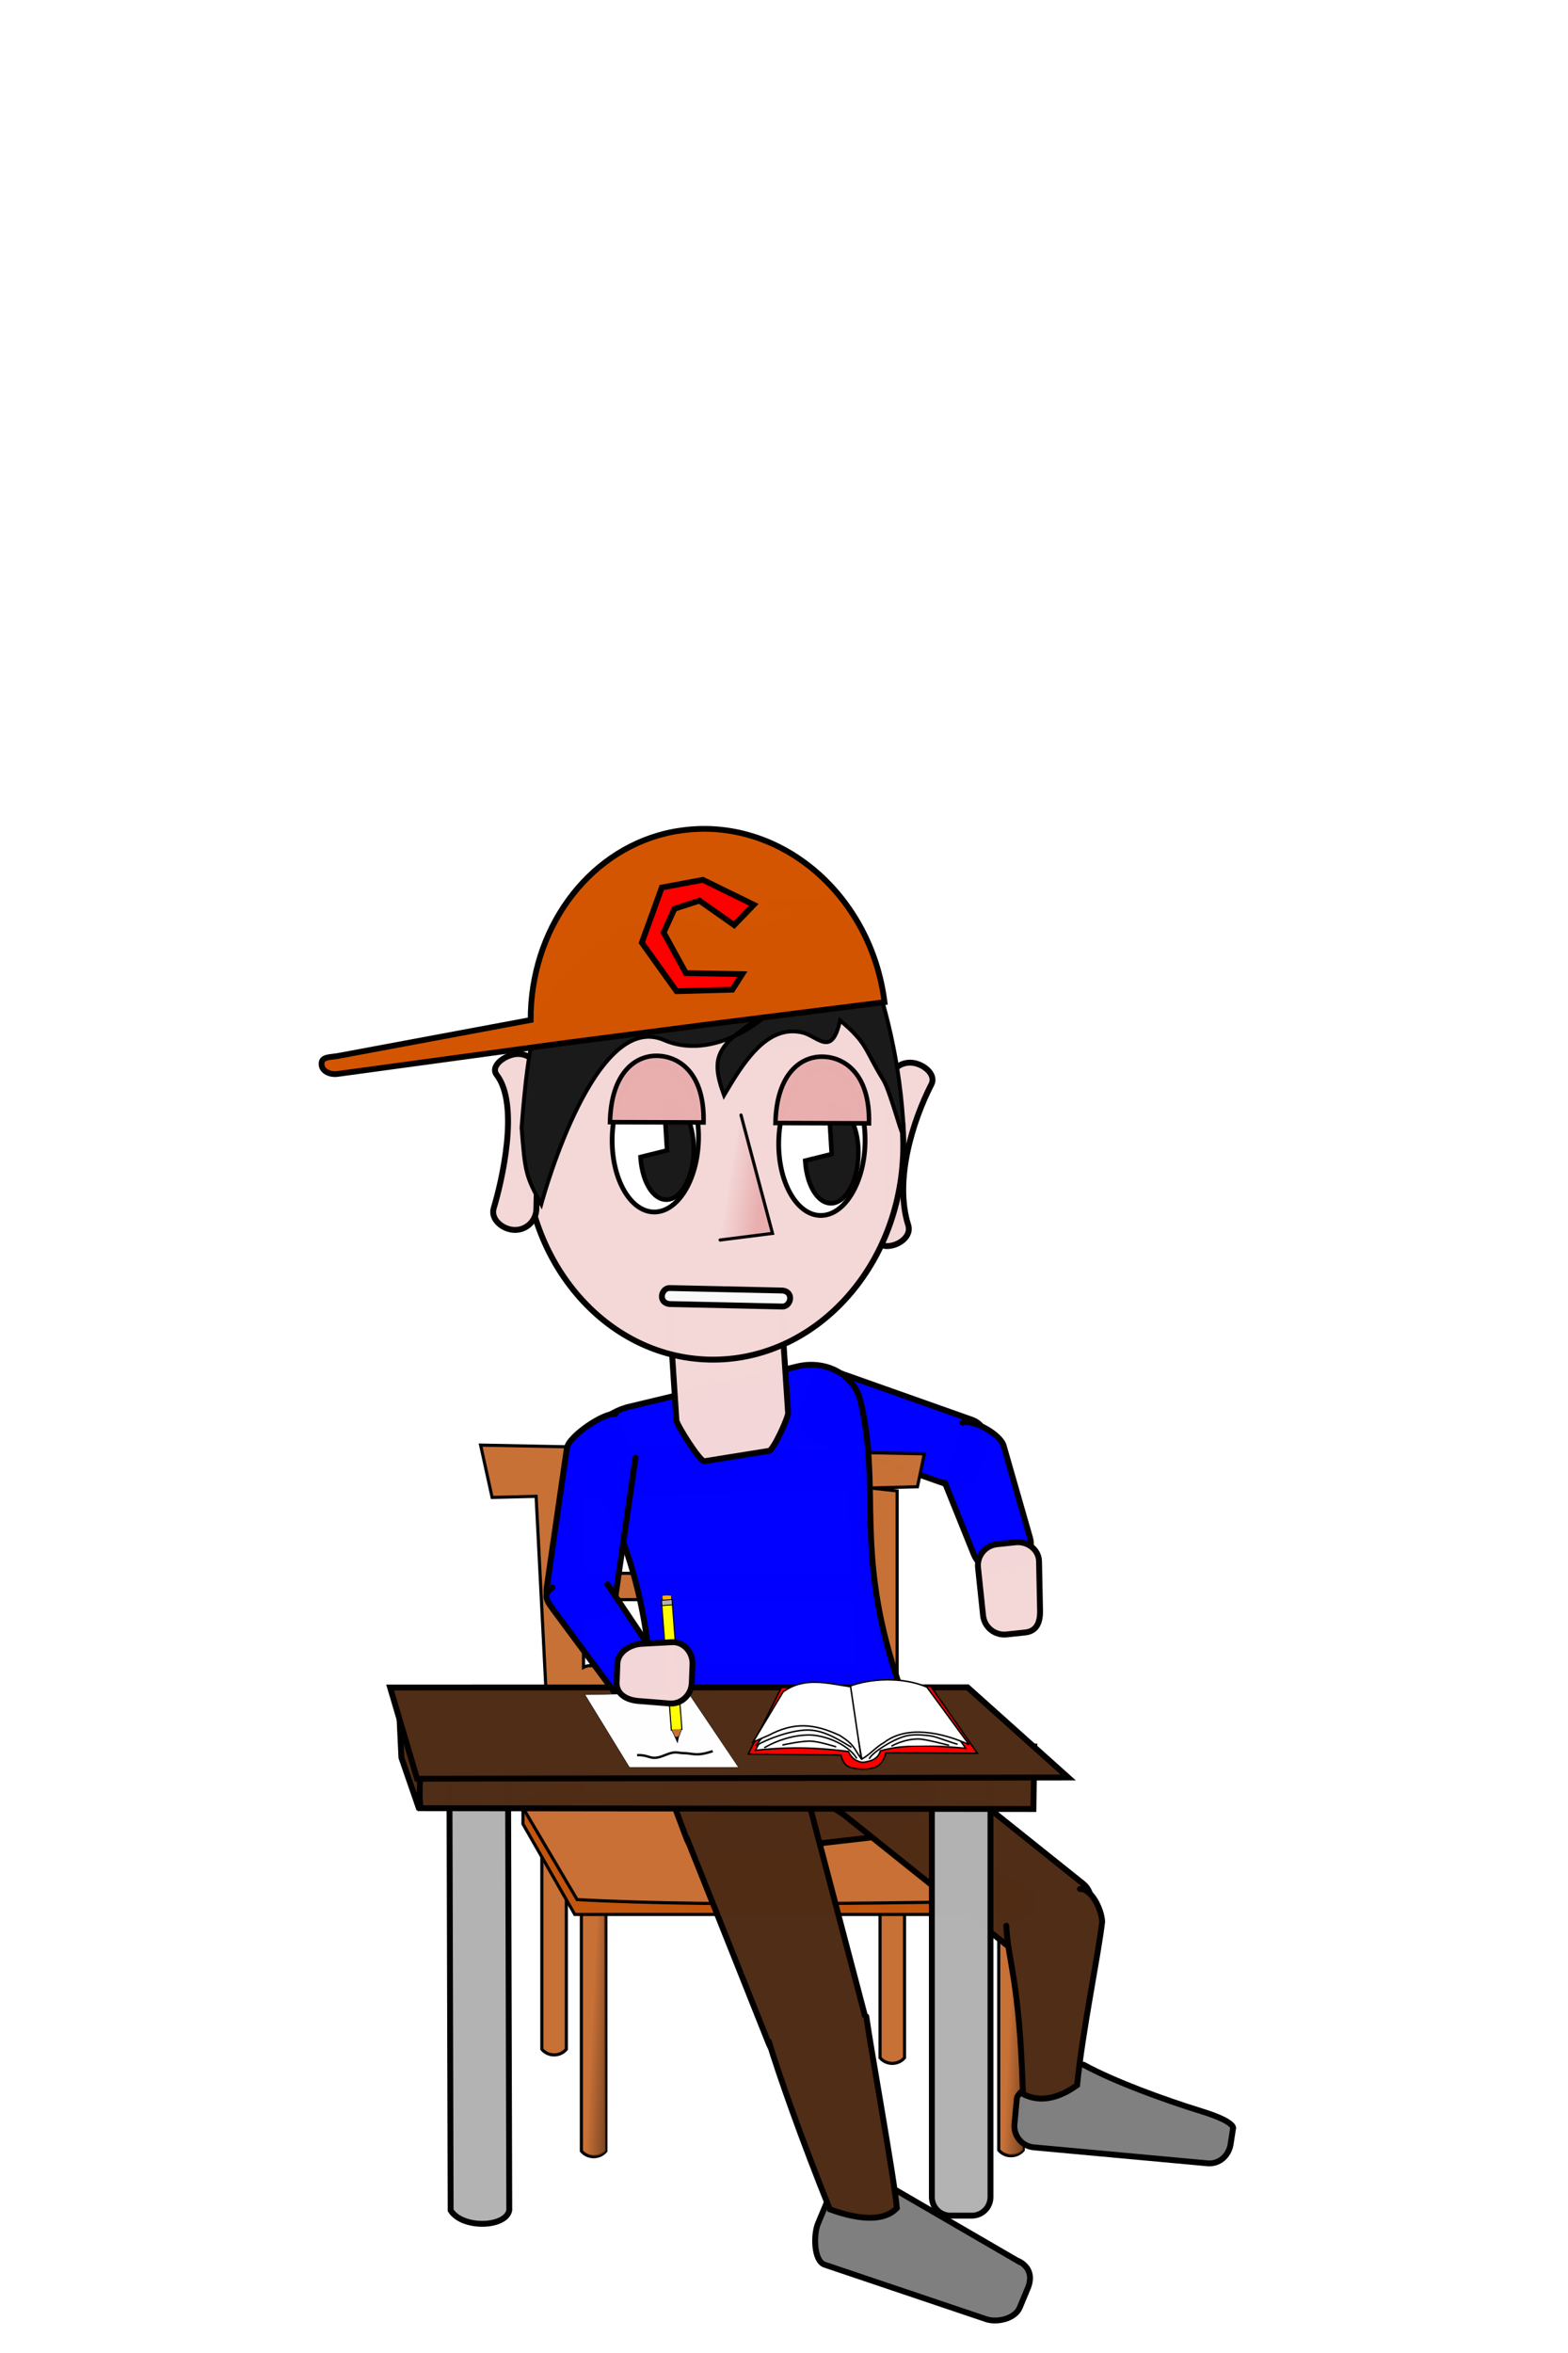 <?xml version="1.0" encoding="UTF-8" standalone="no"?>
<!-- Created with Inkscape (http://www.inkscape.org/) -->

<svg
   xmlns:dc="http://purl.org/dc/elements/1.1/"
   xmlns:cc="http://creativecommons.org/ns#"
   xmlns:rdf="http://www.w3.org/1999/02/22-rdf-syntax-ns#"
   xmlns:svg="http://www.w3.org/2000/svg"
   xmlns="http://www.w3.org/2000/svg"
   xmlns:xlink="http://www.w3.org/1999/xlink"
   xmlns:sodipodi="http://sodipodi.sourceforge.net/DTD/sodipodi-0.dtd"
   xmlns:inkscape="http://www.inkscape.org/namespaces/inkscape"
   width="400"
   height="600"
   id="svg3551"
   version="1.1"
   inkscape:version="0.48.5 r10040"
   sodipodi:docname="SleepyLadInSchoolAnimation.svg">
  <defs
     id="defs3553">
    <linearGradient
       inkscape:collect="always"
       xlink:href="#linearGradient4089"
       id="linearGradient4095"
       x1="564.253"
       y1="340.313"
       x2="555.76"
       y2="338.274"
       gradientUnits="userSpaceOnUse" />
    <linearGradient
       inkscape:collect="always"
       id="linearGradient4089">
      <stop
         style="stop-color:#e9afaf;stop-opacity:1;"
         offset="0"
         id="stop4091" />
      <stop
         style="stop-color:#e9afaf;stop-opacity:0;"
         offset="1"
         id="stop4093" />
    </linearGradient>
    <linearGradient
       inkscape:collect="always"
       xlink:href="#linearGradient4188"
       id="linearGradient4222"
       gradientUnits="userSpaceOnUse"
       x1="793.662"
       y1="917.295"
       x2="788.454"
       y2="917.054" />
    <linearGradient
       inkscape:collect="always"
       id="linearGradient4188">
      <stop
         style="stop-color:#784421;stop-opacity:1;"
         offset="0"
         id="stop4190" />
      <stop
         style="stop-color:#784421;stop-opacity:0;"
         offset="1"
         id="stop4192" />
    </linearGradient>
    <linearGradient
       inkscape:collect="always"
       xlink:href="#linearGradient4188"
       id="linearGradient3436"
       gradientUnits="userSpaceOnUse"
       x1="793.662"
       y1="917.295"
       x2="788.454"
       y2="917.054" />
    <linearGradient
       inkscape:collect="always"
       xlink:href="#linearGradient4188"
       id="linearGradient3444"
       gradientUnits="userSpaceOnUse"
       x1="793.662"
       y1="917.295"
       x2="788.454"
       y2="917.054" />
    <linearGradient
       inkscape:collect="always"
       xlink:href="#linearGradient4188"
       id="linearGradient3452"
       gradientUnits="userSpaceOnUse"
       x1="793.662"
       y1="917.295"
       x2="788.454"
       y2="917.054" />
    <linearGradient
       inkscape:collect="always"
       xlink:href="#linearGradient4188"
       id="linearGradient3796"
       gradientUnits="userSpaceOnUse"
       x1="793.662"
       y1="917.295"
       x2="788.454"
       y2="917.054" />
  </defs>
  <sodipodi:namedview
     id="base"
     pagecolor="#ffffff"
     bordercolor="#666666"
     borderopacity="1.0"
     inkscape:pageopacity="0.0"
     inkscape:pageshadow="2"
     inkscape:zoom="0.40703339"
     inkscape:cx="111.51777"
     inkscape:cy="359.53127"
     inkscape:current-layer="layer1"
     inkscape:document-units="px"
     showgrid="false"
     fit-margin-top="10"
     fit-margin-left="10"
     fit-margin-right="10"
     fit-margin-bottom="10"
     inkscape:window-width="1366"
     inkscape:window-height="705"
     inkscape:window-x="-8"
     inkscape:window-y="-8"
     inkscape:window-maximized="1" />
  <g
     id="layer1"
     inkscape:label="Layer 1"
     inkscape:groupmode="layer"
     transform="translate(-436.048,181.088)">
    <path
       style="color:#000000;fill:#0000ff;fill-opacity:0.996;fill-rule:nonzero;stroke:#030000;stroke-width:1.5;stroke-linecap:round;stroke-linejoin:miter;stroke-miterlimit:4;stroke-opacity:1;stroke-dashoffset:0.6;marker:none;visibility:visible;display:inline;overflow:visible;enable-background:accumulate"
       inkscape:transform-center-x="-17.053431"
       d="m 640.841,178.644 2.269,-6.408 c 1.006,-2.84 4.101,-4.317 6.941,-3.311 l 33.962,12.025 c 2.84,1.006 4.317,4.101 3.311,6.941 l -2.269,6.408 c -1.006,2.84 -4.101,4.317 -6.941,3.311 l -33.962,-12.025 c -2.84,-1.006 -4.317,-4.101 -3.311,-6.941 z"
       id="rect3057-48"
       inkscape:connector-curvature="0"
       inkscape:transform-center-y="10.199121" />
    <g
       id="Chair"
       inkscape:label="#g4208"
       transform="translate(-224.844,-518.877)">
      <g
         transform="translate(129.78,-62.487)"
         inkscape:label="#g4196"
         id="ChairLeg">
        <path
           style="color:#000000;fill:#c87137;fill-opacity:0.996;fill-rule:nonzero;stroke:#030000;stroke-width:0.8;stroke-linecap:round;stroke-linejoin:miter;stroke-miterlimit:4;stroke-opacity:1;stroke-dashoffset:0.6;marker:none;visibility:visible;display:inline;overflow:visible;enable-background:accumulate"
           d="m 785.891,886.532 6.249,0 0,62.006 c -1.602,1.923 -4.646,1.923 -6.249,0 z"
           id="rect4142"
           inkscape:connector-curvature="0"
           sodipodi:nodetypes="ccccc" />
        <path
           style="color:#000000;fill:url(#linearGradient3796);fill-opacity:1;fill-rule:nonzero;stroke:#030000;stroke-width:0.2;stroke-linecap:round;stroke-linejoin:miter;stroke-miterlimit:4;stroke-opacity:1;stroke-dasharray:none;stroke-dashoffset:0.6;marker:none;visibility:visible;display:inline;overflow:visible;enable-background:accumulate"
           d="m 785.891,886.532 6.249,0 0,62.006 c -1.602,1.923 -4.646,1.923 -6.249,0 z"
           id="rect4142-3"
           inkscape:connector-curvature="0"
           sodipodi:nodetypes="ccccc" />
      </g>
      <use
         height="700"
         width="1200"
         transform="translate(-116.553,-25.716)"
         id="use4204"
         xlink:href="#ChairLeg"
         y="0"
         x="0" />
      <use
         height="700"
         width="1200"
         transform="translate(-106.468,0.24)"
         id="use4200"
         xlink:href="#ChairLeg"
         y="0"
         x="0" />
      <use
         height="700"
         width="1200"
         transform="translate(-30.282,-23.553)"
         id="use4202"
         xlink:href="#ChairLeg"
         y="0"
         x="0" />
      <path
         sodipodi:nodetypes="ccccccc"
         inkscape:connector-curvature="0"
         id="rect4138"
         d="m 794.303,797.128 94.932,1.923 35.089,21.39 10e-6,5.528 -116.802,0 -13.218,-23.072 z"
         style="color:#000000;fill:#c2560e;fill-opacity:0.996;fill-rule:nonzero;stroke:#030000;stroke-width:0.8;stroke-linecap:round;stroke-linejoin:miter;stroke-miterlimit:4;stroke-opacity:1;stroke-dashoffset:0.6;marker:none;visibility:visible;display:inline;overflow:visible;enable-background:accumulate" />
      <path
         sodipodi:nodetypes="ccccscccssccccccccsscccccsccssccscccc"
         inkscape:connector-curvature="0"
         id="path4099"
         d="m 783.499,706.282 2.938,13.344 11.219,-0.281 3.875,76.125 -3.125,0 c -2.114,0 -4.626,1.862 -3.812,3.812 l 13.527,22.897 c 38.91,2.064 89.081,0.448 115.332,0.448 7.859,-2.089 -29.609,-15.264 -29.609,-23.345 0,-2.114 -1.699,-3.812 -3.812,-3.812 l -0.281,0 0,-77.5 -6.781,-0.75 11.969,-0.312 1.75,-8.406 z m 94.062,11.062 1.156,22.688 c -0.614,-0.662 -1.49,-1.062 -2.469,-1.062 l -66.312,0 c -0.064,0 -0.124,0.028 -0.188,0.031 l 0,-19.969 z m 1.375,27.031 0.938,18.156 -68.5,0 c -0.587,0 -1.145,0.144 -1.625,0.406 l 0,-17.281 c 0.063,0.003 0.124,0.031 0.188,0.031 l 66.312,0 c 1.095,0 2.074,-0.507 2.688,-1.312 z m -69.188,24.938 c 0.48,0.262 1.038,0.406 1.625,0.406 l 68.844,0 1.312,25.75 -71.781,0 z"
         style="color:#000000;fill:#c87137;fill-opacity:0.996;fill-rule:nonzero;stroke:#030000;stroke-width:0.8;stroke-linecap:round;stroke-linejoin:miter;stroke-miterlimit:4;stroke-opacity:1;stroke-dasharray:none;stroke-dashoffset:0.6;marker:none;visibility:visible;display:inline;overflow:visible;enable-background:accumulate" />
    </g>
    <path
       style="color:#000000;fill:#0000ff;fill-opacity:0.996;fill-rule:nonzero;stroke:#030000;stroke-width:1.5;stroke-linecap:round;stroke-linejoin:miter;stroke-miterlimit:4;stroke-opacity:1;stroke-dashoffset:0.6;marker:none;visibility:visible;display:inline;overflow:visible;enable-background:accumulate"
       inkscape:transform-center-x="9.3399344"
       inkscape:transform-center-y="-39.003493"
       d="m 596.493,177.637 42.97,-10.29 c 7.325,-1.754 14.492,2.141 16.071,8.733 5.356,22.366 -1.524,37.935 9.27,70.498 2.133,6.434 3.75,9.913 -3.574,11.667 l -42.97,10.29 c -7.325,1.754 -16.289,-1.958 -16.071,-8.733 0.762,-23.726 -3.914,-45.413 -16.068,-67.099 -3.314,-5.913 3.047,-13.311 10.372,-15.065 z"
       id="rect3021-8"
       inkscape:connector-curvature="0"
       sodipodi:nodetypes="sssssssss" />
    <path
       style="color:#000000;fill:#f4d7d7;fill-opacity:0.996;fill-rule:nonzero;stroke:#030000;stroke-width:1.5;stroke-linecap:round;stroke-linejoin:miter;stroke-miterlimit:4;stroke-opacity:1;stroke-dashoffset:0.6;marker:none;visibility:visible;display:inline;overflow:visible;enable-background:accumulate"
       inkscape:transform-center-x="-1.2548067"
       inkscape:transform-center-y="-5.8712644"
       d="m 608.719,151.782 24.419,-1.608 c 1.127,-0.074 2.095,0.774 2.169,1.901 l 1.787,27.132 c 0.074,1.127 -3.743,9.487 -4.858,9.666 l -16.486,2.645 c -1.115,0.179 -7.07,-9.308 -7.144,-10.435 l -1.787,-27.132 c -0.074,-1.127 0.774,-2.095 1.901,-2.169 z"
       id="rect3025-2"
       inkscape:connector-curvature="0"
       sodipodi:nodetypes="sssssssss" />
    <g
       id="Zs"
       inkscape:label="#g3401"
       transform="translate(7.85,-573.787)">
      <g
         style="fill:#333333"
         id="ZZZs"
         transform="translate(273.047,436.234)">
        <animate
           type="display"
           to="hidden"
           from="visible"
           fill="freeze"
           attributeName="visibility"
           repeatCount="1"
           dur="2ms"
           begin="-10ms"
           id="animate11006"
           additive="sum"
           values="visible;hidden" />
        <animateTransform
           values="45 0;55 -80;90 -160;140 -240;190 -320;240 -400;290 -500;330 -600"
           repeatCount="1"
           id="animateSimpleFishBubbleMove"
           attributeName="transform"
           additive="sum"
           begin="ClosingEyes.begin+4800ms;ClosingEyes.begin+12400ms"
           dur="7600ms"
           fill="freeze"
           from="-800 -400"
           to="-1600 -400"
           type="translate" />
        <animate
           id="animate11012"
           begin="ClosingEyes.begin+4200ms"
           dur="3600ms"
           repeatCount="1"
           attributeName="visibility"
           fill="freeze"
           from="hidden"
           to="visible"
           type="display"
           values="visible;hidden" />
        <path
           sodipodi:nodetypes="sssssssssss"
           inkscape:connector-curvature="0"
           id="path10965"
           d="m 287.302,136.93 c -1.908,2.074 -3.9,3.873 -3.094,4.278 1.171,0.589 6.886,-0.074 6.92,0.557 0.068,1.247 0.51,2.238 -0.215,2.284 -2.331,0.148 -11.143,0.138 -12.625,0.138 -1.482,0 1.801,-3.856 2.997,-4.981 1.649,-1.552 4.206,-4.108 4.206,-5.76 0,-0.826 -7.092,0.733 -7.302,-0.098 -0.312,-1.235 -0.878,-2.146 0.085,-2.093 1.927,0.107 10.753,-0.186 12.158,0.287 1.009,0.34 -2.404,4.597 -3.131,5.387 z"
           style="opacity:0.789;color:#000000;fill:#333333;stroke:none;stroke-width:0.3;marker:none;visibility:visible;display:inline;overflow:visible;enable-background:accumulate"
           transform="translate(72.876,54.876)" />
      </g>
      <g
         transform="translate(273.03,460.748)"
         id="use4455"
         style="fill:#333333">
        <animate
           values="visible;hidden"
           additive="sum"
           id="animate4461"
           begin="-10ms"
           dur="2ms"
           repeatCount="1"
           attributeName="visibility"
           fill="freeze"
           from="visible"
           to="hidden"
           type="display" />
        <animateTransform
           type="translate"
           to="-1600 -400"
           from="-800 -400"
           fill="freeze"
           dur="7600ms"
           begin="ClosingEyes.begin+5200ms;ClosingEyes.begin+12800ms"
           additive="sum"
           attributeName="transform"
           id="animateTransform4463"
           repeatCount="1"
           values="45 0;55 -80;90 -160;140 -240;190 -320;240 -400;290 -500;330 -600" />
        <animate
           values="visible;hidden"
           type="display"
           to="visible"
           from="hidden"
           fill="freeze"
           attributeName="visibility"
           repeatCount="1"
           dur="3600ms"
           begin="ClosingEyes.begin+5200ms"
           id="animate4465" />
        <path
           transform="translate(72.876,54.876)"
           style="opacity:0.789;color:#000000;fill:#333333;stroke:none;stroke-width:0.3;marker:none;visibility:visible;display:inline;overflow:visible;enable-background:accumulate"
           d="m 287.302,136.93 c -1.908,2.074 -3.9,3.873 -3.094,4.278 1.171,0.589 6.886,-0.074 6.92,0.557 0.068,1.247 0.51,2.238 -0.215,2.284 -2.331,0.148 -11.143,0.138 -12.625,0.138 -1.482,0 1.801,-3.856 2.997,-4.981 1.649,-1.552 4.206,-4.108 4.206,-5.76 0,-0.826 -7.092,0.733 -7.302,-0.098 -0.312,-1.235 -0.878,-2.146 0.085,-2.093 1.927,0.107 10.753,-0.186 12.158,0.287 1.009,0.34 -2.404,4.597 -3.131,5.387 z"
           id="path4467"
           inkscape:connector-curvature="0"
           sodipodi:nodetypes="sssssssssss" />
      </g>
      <g
         transform="translate(264.876,447.77)"
         id="use4457"
         style="fill:#333333">
        <animate
           values="visible;hidden"
           additive="sum"
           id="animate4471"
           begin="-10ms"
           dur="2ms"
           repeatCount="1"
           attributeName="visibility"
           fill="freeze"
           from="visible"
           to="hidden"
           type="display" />
        <animateTransform
           type="translate"
           to="-1600 -400"
           from="-800 -400"
           fill="freeze"
           dur="7600ms"
           begin="ClosingEyes.begin+5000ms;ClosingEyes.begin+12600ms"
           additive="sum"
           attributeName="transform"
           id="animateTransform4473"
           repeatCount="1"
           values="25 0;35 -80;40 -160;50 -240;60 -320;75 -400;85 -500;97 -600" />
        <animate
           values="visible;hidden"
           type="display"
           to="visible"
           from="hidden"
           fill="freeze"
           attributeName="visibility"
           repeatCount="1"
           dur="3600ms"
           begin="ClosingEyes.begin+5000ms"
           id="animate4475" />
        <path
           transform="translate(72.876,54.876)"
           style="opacity:0.789;color:#000000;fill:#333333;stroke:none;stroke-width:0.3;marker:none;visibility:visible;display:inline;overflow:visible;enable-background:accumulate"
           d="m 287.302,136.93 c -1.908,2.074 -3.9,3.873 -3.094,4.278 1.171,0.589 6.886,-0.074 6.92,0.557 0.068,1.247 0.51,2.238 -0.215,2.284 -2.331,0.148 -11.143,0.138 -12.625,0.138 -1.482,0 1.801,-3.856 2.997,-4.981 1.649,-1.552 4.206,-4.108 4.206,-5.76 0,-0.826 -7.092,0.733 -7.302,-0.098 -0.312,-1.235 -0.878,-2.146 0.085,-2.093 1.927,0.107 10.753,-0.186 12.158,0.287 1.009,0.34 -2.404,4.597 -3.131,5.387 z"
           id="path4477"
           inkscape:connector-curvature="0"
           sodipodi:nodetypes="sssssssssss" />
      </g>
    </g>
    <g
       id="HeadAndHat"
       inkscape:label="#g5086"
       inkscape:transform-center-x="27.84506"
       inkscape:transform-center-y="-67.846865"
       transform="matrix(0.996,-0.09,0.09,0.996,5.771,-516.364)">
      <animateTransform
         fillH="freeze"
         additive="sum"
         repeatCount="1`"
         id="animateTransform5116"
         attributeName="transform"
         begin="ClosingEyes.begin"
         dur="7800ms"
         type="rotate"
         values="0 230 900;1 230 900;1 230 900;2 230 900;2 230 900;3 230 900;3 230 900;0 230 900"
         keyTimes="0;.16;.32;.48;.64;.80;.96;1" />
      <g
         inkscape:label="#g3125"
         id="Head-4"
         transform="matrix(0.994,0.112,-0.112,0.994,320.612,-16.79)">
        <path
           sodipodi:nodetypes="sssssss"
           inkscape:connector-curvature="0"
           id="rect3019-5"
           d="m 358.917,643.823 c 3.013,0 6.752,2.727 5.438,5.438 -4.567,9.423 -8.969,24.633 -5.094,36.011 0.971,2.852 -2.425,5.438 -5.438,5.438 -3.013,0 -0.345,-4.448 -0.345,-7.461 l 0,-33.988 c 0,-3.013 2.425,-5.438 5.438,-5.438 z"
           style="color:#000000;fill:#f4d7d7;fill-opacity:0.996;fill-rule:nonzero;stroke:#030000;stroke-width:1.5;stroke-linecap:round;stroke-linejoin:miter;stroke-miterlimit:4;stroke-opacity:1;stroke-dashoffset:0.6;marker:none;visibility:visible;display:inline;overflow:visible;enable-background:accumulate" />
        <path
           transform="translate(14.955,287.105)"
           id="path2989-1"
           d="m 342.602,379.15 c 0,30.034 -21.608,54.381 -48.263,54.381 -26.655,0 -48.263,-24.347 -48.263,-54.381 0,-30.034 21.608,-54.381 48.263,-54.381 26.655,0 48.263,24.347 48.263,54.381 z"
           style="color:#000000;fill:#f4d7d7;fill-opacity:0.996;fill-rule:nonzero;stroke:#030000;stroke-width:1.5;stroke-linecap:round;stroke-linejoin:miter;stroke-miterlimit:4;stroke-opacity:1;stroke-dashoffset:0.6;marker:none;visibility:visible;display:inline;overflow:visible;enable-background:accumulate"
           inkscape:connector-curvature="0" />
        <path
           sodipodi:nodetypes="sssssss"
           inkscape:connector-curvature="0"
           id="rect3019-7-5"
           d="m 258.917,643.823 c 3.013,0 5.438,2.425 5.438,5.438 l 0,33.988 c 0,3.013 -2.425,5.438 -5.438,5.438 -3.013,0 -6.247,-2.536 -5.438,-5.438 1.882,-6.752 6.076,-26.419 0,-33.988 -1.886,-2.349 2.425,-5.438 5.438,-5.438 z"
           style="color:#000000;fill:#f4d7d7;fill-opacity:0.996;fill-rule:nonzero;stroke:#030000;stroke-width:1.5;stroke-linecap:round;stroke-linejoin:miter;stroke-miterlimit:4;stroke-opacity:1;stroke-dashoffset:0.6;marker:none;visibility:visible;display:inline;overflow:visible;enable-background:accumulate" />
        <use
           x="0"
           y="0"
           xlink:href="#path2995-1"
           id="use3101-7"
           transform="translate(42.478,-0.054)"
           width="1200"
           height="700" />
        <path
           inkscape:connector-curvature="0"
           id="path2995-1"
           d="m 305.306,664.611 c 0,10.339 -4.93,18.721 -11.012,18.721 -6.082,0 -11.012,-8.382 -11.012,-18.721 0,-10.339 4.93,-18.721 11.012,-18.721 6.082,0 11.012,8.382 11.012,18.721 z"
           style="color:#000000;fill:#ffffff;fill-opacity:0.996;fill-rule:nonzero;stroke:#030000;stroke-width:1.215;stroke-linecap:round;stroke-linejoin:miter;stroke-miterlimit:4;stroke-opacity:1;stroke-dashoffset:0.6;marker:none;visibility:visible;display:inline;overflow:visible;enable-background:accumulate" />
        <use
           x="0"
           y="0"
           xlink:href="#path2999-2"
           id="use3103-1"
           transform="translate(42,0)"
           width="1200"
           height="700" />
        <path
           inkscape:connector-curvature="0"
           id="path2999-2"
           d="m 296.313,655.161 c 3.712,-1.054 7.184,3.646 7.755,10.499 0.571,6.853 -1.975,13.263 -5.687,14.317 -3.712,1.054 -7.184,-3.646 -7.755,-10.499 -0.003,-0.027 -0.005,-0.055 -0.007,-0.083 l 6.728,-1.827 z"
           style="color:#000000;fill:#1a1a1a;fill-opacity:0.996;fill-rule:nonzero;stroke:#030000;stroke-width:1.154;stroke-linecap:round;stroke-linejoin:miter;stroke-miterlimit:4;stroke-opacity:1;stroke-dashoffset:0.6;marker:none;visibility:visible;display:inline;overflow:visible;enable-background:accumulate" />
        <path
           inkscape:label="#path2997-1-7"
           sodipodi:nodetypes="csccc"
           inkscape:connector-curvature="0"
           id="EyeLid"
           d="m 282.639,660.681 c 0,-12.711 6.193,-17.174 11.682,-17.174 5.489,0 12.17,4.016 12.17,16.728 l -11.926,0.223 z"
           style="color:#000000;fill:#e9afaf;fill-opacity:0.996;fill-rule:nonzero;stroke:#030000;stroke-width:1.154;stroke-linecap:round;stroke-linejoin:miter;stroke-miterlimit:4;stroke-opacity:1;stroke-dashoffset:0.6;marker:none;visibility:visible;display:inline;overflow:visible;enable-background:accumulate">
          <animate
             fill="freeze"
             repeatCount="2"
             values="m 282.639,660.681 c 0,-12.711 6.193,-17.174 11.682,-17.174 5.489,0 12.17,4.016 12.17,16.728 l -11.926,0.223 z; m 282.49,666.899 c -1.105,-16.094 6.342,-23.392 11.831,-23.392 5.489,0 13.385,7.301 12.021,22.946 l -11.926,0.223 z; m 283.494,674.767 c -4.364,-23.588 5.338,-31.26 10.827,-31.26 5.489,0 15.202,6.25 11.644,30.364 l -11.196,0.262 z; m 282.49,666.899 c -1.105,-16.094 6.342,-23.392 11.831,-23.392 5.489,0 13.385,7.301 12.021,22.946 l -11.926,0.223 z; m 283.494,674.767 c -4.364,-23.588 5.338,-31.26 10.827,-31.26 5.489,0 15.202,6.25 11.644,30.364 l -11.196,0.262 z; m 282.49,666.899 c -1.105,-16.094 6.342,-23.392 11.831,-23.392 5.489,0 13.385,7.301 12.021,22.946 l -11.926,0.223 z; m 283.494,674.767 c -4.364,-23.588 5.338,-31.26 10.827,-31.26 5.489,0 15.202,6.25 11.644,30.364 l -11.196,0.262 z; m 282.49,666.899 c -1.105,-16.094 6.342,-23.392 11.831,-23.392 5.489,0 13.385,7.301 12.021,22.946 l -11.926,0.223 z; m 283.494,674.767 c -4.364,-23.588 5.338,-31.26 10.827,-31.26 5.489,0 15.202,6.25 11.644,30.364 l -11.196,0.262 z; m 287.149,680.403 c -13.851,-21.919 1.683,-36.896 7.172,-36.896 5.489,0 18.157,15.35 8.227,36.552 l -8.077,1.121 z; m 287.149,680.403 c -13.851,-21.919 1.683,-36.896 7.172,-36.896 5.489,0 18.157,15.35 8.227,36.552 l -8.077,1.121 z; m 287.149,680.403 c -13.851,-21.919 1.683,-36.896 7.172,-36.896 5.489,0 18.157,15.35 8.227,36.552 l -8.077,1.121 z; m 287.149,680.403 c -13.851,-21.919 1.683,-36.896 7.172,-36.896 5.489,0 18.157,15.35 8.227,36.552 l -8.077,1.121 z; m 282.639,660.681 c 0,-12.711 6.193,-17.174 11.682,-17.174 5.489,0 12.17,4.016 12.17,16.728 l -11.926,0.223 z"
             attributeName="d"
             begin="0ms;ClosingEyes.end+5000ms"
             dur="7800ms"
             id="ClosingEyes" />
        </path>
        <path
           inkscape:label="#path2997-1-7"
           sodipodi:nodetypes="csccc"
           inkscape:connector-curvature="0"
           id="EyeLid-3"
           d="m 282.49,666.899 c -1.105,-16.094 6.342,-23.392 11.831,-23.392 5.489,0 13.385,7.301 12.021,22.946 l -11.926,0.223 z"
           style="color:#000000;fill:#e9afaf;fill-opacity:0.996;fill-rule:nonzero;stroke:#030000;stroke-width:1.154;stroke-linecap:round;stroke-linejoin:miter;stroke-miterlimit:4;stroke-opacity:1;stroke-dashoffset:0.6;marker:none;visibility:visible;display:none;overflow:visible;enable-background:accumulate" />
        <path
           inkscape:label="#path2997-1-7"
           sodipodi:nodetypes="csccc"
           inkscape:connector-curvature="0"
           id="EyeLid-3-4"
           d="m 283.494,674.767 c -4.364,-23.588 5.338,-31.26 10.827,-31.26 5.489,0 15.202,6.25 11.644,30.364 l -11.196,0.262 z"
           style="color:#000000;fill:#e9afaf;fill-opacity:0.996;fill-rule:nonzero;stroke:#030000;stroke-width:1.154;stroke-linecap:round;stroke-linejoin:miter;stroke-miterlimit:4;stroke-opacity:1;stroke-dashoffset:0.6;marker:none;visibility:visible;display:none;overflow:visible;enable-background:accumulate" />
        <path
           inkscape:label="#path2997-1-7"
           sodipodi:nodetypes="csccc"
           inkscape:connector-curvature="0"
           id="EyeLid-3-4-1"
           d="m 287.149,680.403 c -13.851,-21.919 1.683,-36.896 7.172,-36.896 5.489,0 18.157,15.35 8.227,36.552 l -8.077,1.121 z"
           style="color:#000000;fill:#e9afaf;fill-opacity:0.996;fill-rule:nonzero;stroke:#030000;stroke-width:1.154;stroke-linecap:round;stroke-linejoin:miter;stroke-miterlimit:4;stroke-opacity:1;stroke-dashoffset:0.6;marker:none;visibility:visible;display:none;overflow:visible;enable-background:accumulate" />
        <path
           inkscape:label="#rect3023-6"
           sodipodi:nodetypes="ccccc"
           inkscape:connector-curvature="0"
           id="Mouth"
           d="m 298.757,702.622 c 9.63,0 19.26,0 28.89,0 2.898,0.344 2.155,4.013 0,4.079 -9.63,0 -19.26,0 -28.89,0 -2.898,-0.344 -2.155,-4.013 0,-4.079 z"
           style="color:#000000;fill:#f9f9f9;fill-opacity:0.996;fill-rule:nonzero;stroke:#030000;stroke-width:1.5;stroke-linecap:round;stroke-linejoin:miter;stroke-miterlimit:4;stroke-opacity:1;stroke-dashoffset:0.6;marker:none;visibility:visible;display:inline;overflow:visible;enable-background:accumulate">
          <animate
             id="animate4479"
             dur="3800ms"
             begin="ClosingEyes.begin+15000ms"
             attributeName="d"
             values="m 298.757,702.622 c 9.63,0 19.26,0 28.89,0 2.898,0.344 2.155,4.013 0,4.079 -9.63,0 -19.26,0 -28.89,0 -2.898,-0.344 -2.155,-4.013 0,-4.079 z; m 309.096,702.146 c 9.63,0 2.831,0.002 12.461,0.002 2.898,0.344 2.155,4.013 0,4.079 -9.63,0 -2.831,-0.002 -12.461,-0.002 -2.898,-0.344 -2.155,-4.013 0,-4.079 z; m 314.853,698.593 c 1.484,-0.967 4.087,-0.994 5.199,0.817 2.937,2.221 3.079,7.672 0.062,9.202 -1.184,0.591 -3.411,0.918 -5.273,0.046 -4.137,-0.718 -3.811,-8.103 0.012,-10.065 z; m 314.853,698.593 c 1.484,-0.967 4.087,-0.994 5.199,0.817 2.937,2.221 3.079,7.672 0.062,9.202 -1.184,0.591 -3.411,0.918 -5.273,0.046 -4.137,-0.718 -3.811,-8.103 0.012,-10.065 z; m 317.287,692.848 c 1.484,-0.967 3.112,-0.543 4.223,1.268 2.937,2.221 3.985,12.701 0.968,14.23 -1.184,0.591 -5.776,1.184 -7.637,0.312 -4.137,-0.718 -4.718,-13.131 -0.894,-15.094 z; m 314.853,698.593 c 1.484,-0.967 4.087,-0.994 5.199,0.817 2.937,2.221 3.079,7.672 0.062,9.202 -1.184,0.591 -3.411,0.918 -5.273,0.046 -4.137,-0.718 -3.811,-8.103 0.012,-10.065 z; m 298.757,702.622 c 9.63,0 19.26,0 28.89,0 2.898,0.344 2.155,4.013 0,4.079 -9.63,0 -19.26,0 -28.89,0 -2.898,-0.344 -2.155,-4.013 0,-4.079 z "
             repeatCount="1"
             fill="freeze"
             keyTimes="0;.2;.3;.6;.7;.98;1" />
        </path>
        <path
           inkscape:label="#rect3023-6"
           sodipodi:nodetypes="ccccc"
           inkscape:connector-curvature="0"
           id="Mouth-1"
           d="m 309.096,702.146 c 9.63,0 2.831,0.002 12.461,0.002 2.898,0.344 2.155,4.013 0,4.079 -9.63,0 -2.831,-0.002 -12.461,-0.002 -2.898,-0.344 -2.155,-4.013 0,-4.079 z"
           style="color:#000000;fill:#f9f9f9;fill-opacity:0.996;fill-rule:nonzero;stroke:#030000;stroke-width:1.5;stroke-linecap:round;stroke-linejoin:miter;stroke-miterlimit:4;stroke-opacity:1;stroke-dashoffset:0.6;marker:none;visibility:visible;display:none;overflow:visible;enable-background:accumulate" />
        <path
           inkscape:label="#rect3023-6"
           sodipodi:nodetypes="cccccc"
           inkscape:connector-curvature="0"
           id="Mouth-1-8"
           d="m 314.853,698.593 c 1.484,-0.967 4.087,-0.994 5.199,0.817 2.937,2.221 3.079,7.672 0.062,9.202 -1.184,0.591 -3.411,0.918 -5.273,0.046 -4.137,-0.718 -3.811,-8.103 0.012,-10.065 z"
           style="color:#000000;fill:#f9f9f9;fill-opacity:0.996;fill-rule:nonzero;stroke:#030000;stroke-width:1.5;stroke-linecap:round;stroke-linejoin:miter;stroke-miterlimit:4;stroke-opacity:1;stroke-dashoffset:0.6;marker:none;visibility:visible;display:none;overflow:visible;enable-background:accumulate" />
        <path
           transform="matrix(0.994,-0.112,0.112,0.994,-277.448,402.601)"
           sodipodi:nodetypes="ccc"
           inkscape:connector-curvature="0"
           id="path3319"
           d="m 560.939,320.273 5.287,30.763 -13.459,0.481"
           style="color:#000000;fill:url(#linearGradient4095);fill-opacity:1;fill-rule:nonzero;stroke:#030000;stroke-width:0.8;stroke-linecap:round;stroke-linejoin:miter;stroke-miterlimit:4;stroke-opacity:1;stroke-dasharray:none;stroke-dashoffset:0.6;marker:none;visibility:visible;display:inline;overflow:visible;enable-background:accumulate" />
        <use
           height="700"
           width="1200"
           transform="translate(42.184,-0.708)"
           id="use4359"
           xlink:href="#EyeLid"
           y="0"
           x="0" />
        <path
           inkscape:label="#rect3023-6"
           sodipodi:nodetypes="cccccc"
           inkscape:connector-curvature="0"
           id="Mouth-1-8-7"
           d="m 317.287,692.848 c 1.484,-0.967 3.112,-0.543 4.223,1.268 2.937,2.221 3.985,12.701 0.968,14.23 -1.184,0.591 -5.776,1.184 -7.637,0.312 -4.137,-0.718 -4.718,-13.131 -0.894,-15.094 z"
           style="color:#000000;fill:#f9f9f9;fill-opacity:0.996;fill-rule:nonzero;stroke:#030000;stroke-width:1.5;stroke-linecap:round;stroke-linejoin:miter;stroke-miterlimit:4;stroke-opacity:1;stroke-dashoffset:0.6;marker:none;visibility:visible;display:none;overflow:visible;enable-background:accumulate" />
      </g>
      <path
         sodipodi:nodetypes="cssssscscsscc"
         transform="translate(0,352.362)"
         inkscape:connector-curvature="0"
         id="path4521"
         d="m 504.972,318.573 c 4.13,-24.454 6.177,-27.255 11.934,-34.122 5.13,-6.119 15.25,-12.964 24.033,-14.935 12.136,-2.723 23.134,12.177 47.669,-3.515 2.366,-1.514 15.035,26.738 13.352,62.642 -0.181,3.854 -2.295,-10.464 -4.02,-13.915 -4.138,-8.276 -3.075,-9.557 -9.603,-16.085 -2.941,9.39 -5.945,3.536 -9.84,2.234 -8.903,-2.978 -15.871,6.52 -21.355,14.129 -2.805,-10.569 -0.507,-13.084 13.234,-20.113 2.846,-1.456 -13.469,12.189 -27.221,4.712 -16.76,-9.112 -33.783,35.789 -34.948,38.896 -3.231,-7.435 -3.402,-8.413 -3.234,-19.926 z"
         style="fill:#1a1a1a;stroke:#000000;stroke-width:1px;stroke-linecap:butt;stroke-linejoin:miter;stroke-opacity:1" />
      <g
         inkscape:label="#g2991"
         inkscape:transform-center-y="17.195933"
         inkscape:transform-center-x="57.201942"
         transform="matrix(0.979,-0.035,0.035,0.979,231.95,-30.552)"
         id="BaseBallHat-1">
        <path
           transform="matrix(0.996,-0.09,0.09,0.996,-280.237,451.551)"
           sodipodi:nodetypes="scssccccss"
           inkscape:connector-curvature="0"
           id="path2985-4"
           d="m 559.438,254.125 c -21.354,0.457 -39.873,17.087 -44.812,39.906 l -50.82,-1.597 c -2.112,-0.066 -4.165,-0.734 -4.716,0.77 -0.727,1.985 1.244,3.574 3.349,3.764 l 58.677,4.74 c 0.821,0.074 38.448,3.354 38.448,3.354 l 46.062,4.188 c 2.535,-28.042 -16.044,-52.639 -41.469,-54.938 -1.589,-0.144 -3.155,-0.221 -4.719,-0.188 z"
           style="color:#000000;fill:#d45500;fill-opacity:0.996;fill-rule:nonzero;stroke:#030000;stroke-width:1.5;stroke-linecap:round;stroke-linejoin:miter;stroke-miterlimit:4;stroke-opacity:1;stroke-dasharray:none;stroke-dashoffset:0.6;marker:none;visibility:visible;display:inline;overflow:visible;enable-background:accumulate" />
        <path
           sodipodi:nodetypes="ccccccccccccc"
           transform="matrix(0.996,-0.09,0.09,0.996,-280.237,451.551)"
           inkscape:connector-curvature="0"
           id="path3266"
           d="m 571.683,281.264 6.118,-4.079 -11.556,-9.177 -10.876,-0.34 -8.157,12.916 6.118,14.275 14.275,2.719 3.399,-3.399 -14.275,-3.399 -3.399,-11.556 4.079,-5.438 6.798,-0.68 z"
           style="color:#000000;fill:#ff0000;fill-opacity:1;fill-rule:nonzero;stroke:#030000;stroke-width:1.5;stroke-linecap:round;stroke-linejoin:miter;stroke-miterlimit:4;stroke-opacity:1;stroke-dasharray:none;stroke-dashoffset:0.6;marker:none;visibility:visible;display:inline;overflow:visible;enable-background:accumulate" />
      </g>
    </g>
    <path
       style="color:#000000;fill:#502d16;fill-opacity:0.996;fill-rule:nonzero;stroke:#030000;stroke-width:1.5;stroke-linecap:round;stroke-linejoin:miter;stroke-miterlimit:4;stroke-opacity:1;stroke-dashoffset:0.6;marker:none;visibility:visible;display:inline;overflow:visible;enable-background:accumulate"
       d="m 608.784,262.802 51.349,-6.817 c 2.987,-0.396 5.71,1.689 6.107,4.675 l 2.656,20.008 c 0.396,2.987 -1.682,5.764 -4.675,6.107 l -47.023,5.375 c -2.993,0.342 -5.046,-1.855 -6.106,-4.675 l -6.982,-18.566 c -1.061,-2.82 1.689,-5.71 4.675,-6.107 z"
       id="rect3047-3"
       inkscape:connector-curvature="0"
       sodipodi:nodetypes="sssssssss" />
    <path
       style="color:#000000;fill:#808080;fill-opacity:0.996;fill-rule:nonzero;stroke:#030000;stroke-width:1.5;stroke-linecap:round;stroke-linejoin:miter;stroke-miterlimit:4;stroke-opacity:1;stroke-dashoffset:0.6;marker:none;visibility:visible;display:inline;overflow:visible;enable-background:accumulate"
       inkscape:transform-center-x="-45.227828"
       inkscape:transform-center-y="80.036226"
       d="m 712.651,345.509 c 7.641,4.161 20.326,8.812 29.893,11.761 9.127,2.813 8.042,4.471 8.042,4.471 l -0.599,3.881 c -0.46,2.977 -2.913,5.193 -5.913,4.918 l -44.313,-4.071 c -3,-0.276 -5.193,-2.913 -4.918,-5.913 l 0.599,-6.524 c 0.276,-3 14.563,-9.964 17.208,-8.523 z"
       id="rect3053-1"
       inkscape:connector-curvature="0"
       sodipodi:nodetypes="sscssssss" />
    <path
       style="color:#000000;fill:#502d16;fill-opacity:0.996;fill-rule:nonzero;stroke:#030000;stroke-width:1.5;stroke-linecap:round;stroke-linejoin:miter;stroke-miterlimit:4;stroke-opacity:1;stroke-dashoffset:0.6;marker:none;visibility:visible;display:inline;overflow:visible;enable-background:accumulate"
       inkscape:transform-center-x="-7.8845196"
       inkscape:transform-center-y="27.439892"
       d="m 640.882,273.121 c 2.896,-0.832 0.675,2.253 1.441,5.167 l 14.155,53.799 c 0.767,2.914 0.613,6.377 -2.283,7.209 l -15.332,4.405 c -2.896,0.832 -5.612,-0.926 -6.728,-3.725 l -20.884,-52.357"
       id="rect3049-2"
       inkscape:connector-curvature="0"
       sodipodi:nodetypes="csssssc" />
    <path
       style="color:#000000;fill:#502d16;fill-opacity:0.996;fill-rule:nonzero;stroke:#030000;stroke-width:1.5;stroke-linecap:round;stroke-linejoin:miter;stroke-miterlimit:4;stroke-opacity:1;stroke-dashoffset:0.6;marker:none;visibility:visible;display:inline;overflow:visible;enable-background:accumulate"
       inkscape:transform-center-x="-28.056854"
       inkscape:transform-center-y="23.408441"
       d="m 659.212,263.694 c 1.882,-2.353 5.291,-2.731 7.644,-0.849 l 45.46,36.367 c 2.353,1.882 2.731,5.291 0.849,7.644 l -8.447,10.559 c -1.882,2.353 -5.291,2.731 -7.644,0.849 l -45.46,-36.367 c -2.353,-1.882 -8.98,-4.81 -7.098,-7.163"
       id="rect3051-2"
       inkscape:connector-curvature="0"
       sodipodi:nodetypes="cssssssc" />
    <path
       style="color:#000000;fill:#502d16;fill-opacity:1;fill-rule:nonzero;stroke:#030000;stroke-width:1.5;stroke-linecap:round;stroke-linejoin:miter;stroke-miterlimit:4;stroke-opacity:1;stroke-dashoffset:0.6;marker:none;visibility:visible;display:inline;overflow:visible;enable-background:accumulate"
       inkscape:transform-center-x="-0.76030777"
       inkscape:transform-center-y="17.6575"
       d="m 711.544,300.593 c 3.01,-0.13 5.537,5.314 5.667,8.323 -0.957,8.412 -5.035,27.945 -6.387,41.692 -4.367,3.159 -9.215,4.636 -13.823,2.267 -0.845,-29.156 -3.85,-33.871 -4.239,-42.907"
       id="rect3242-7"
       inkscape:connector-curvature="0"
       sodipodi:nodetypes="ccccc" />
    <path
       style="color:#000000;fill:#0000ff;fill-opacity:0.996;fill-rule:nonzero;stroke:#030000;stroke-width:1.5;stroke-linecap:round;stroke-linejoin:miter;stroke-miterlimit:4;stroke-opacity:1;stroke-dashoffset:0.6;marker:none;visibility:visible;display:inline;overflow:visible;enable-background:accumulate"
       inkscape:transform-center-x="2.5847735"
       inkscape:transform-center-y="11.898498"
       d="m 598.163,190.681 -5.159,35.656 c -0.431,2.982 -3.179,5.035 -6.161,4.603 l -6.728,-0.973 c -2.982,-0.431 -5.035,-3.179 -4.603,-6.161 l 5.159,-35.656 c 0.431,-2.982 9.428,-9.12 12.409,-8.689"
       id="rect3057-4-8"
       inkscape:connector-curvature="0"
       sodipodi:nodetypes="csssssc" />
    <g
       id="g4299"
       inkscape:transform-center-x="-10.762003"
       inkscape:transform-center-y="17.635265"
       transform="matrix(0.996,0.095,-0.095,0.996,143.682,-621.567)">
      <path
         sodipodi:nodetypes="csssssc"
         inkscape:connector-curvature="0"
         id="rect3077-5"
         d="m 611.406,748.136 c 2.804,-1.102 9.914,2.071 11.016,4.875 l 8.949,22.776 c 1.102,2.804 -0.269,5.948 -3.073,7.05 l -3.796,1.492 c -2.804,1.102 -5.663,-0.398 -7.05,-3.073 l -9.07,-17.489"
         inkscape:transform-center-y="16.860185"
         inkscape:transform-center-x="-30.286995"
         style="color:#000000;fill:#0000ff;fill-opacity:0.996;fill-rule:nonzero;stroke:#030000;stroke-width:1.5;stroke-linecap:round;stroke-linejoin:miter;stroke-miterlimit:4;stroke-opacity:1;stroke-dashoffset:0.6;marker:none;visibility:visible;display:inline;overflow:visible;enable-background:accumulate" />
      <path
         inkscape:transform-center-y="5.0753762"
         inkscape:connector-curvature="0"
         id="rect3105-9-1"
         d="m 621.309,796.573 -2.43,-11.992 c -0.598,-2.953 1.297,-5.811 4.25,-6.41 l 4.664,-0.945 c 2.953,-0.598 6.061,1.257 6.41,4.25 l 1.447,12.427 c 0.348,2.993 -0.314,5.377 -3.267,5.975 l -4.664,0.945 c -2.953,0.598 -5.811,-1.297 -6.41,-4.25 z"
         style="color:#000000;fill:#f4d7d7;fill-opacity:0.996;fill-rule:nonzero;stroke:#030000;stroke-width:1.5;stroke-linecap:round;stroke-linejoin:miter;stroke-miterlimit:4;stroke-opacity:1;stroke-dashoffset:0.6;marker:none;visibility:visible;display:inline;overflow:visible;enable-background:accumulate"
         sodipodi:nodetypes="cssssssscc" />
    </g>
    <path
       inkscape:connector-curvature="0"
       style="color:#000000;fill:#b3b3b3;fill-opacity:0.996;fill-rule:nonzero;stroke:#030000;stroke-width:1.5;stroke-linecap:round;stroke-linejoin:miter;stroke-miterlimit:4;stroke-opacity:1;stroke-dashoffset:0.6;marker:none;visibility:visible;display:inline;overflow:visible;enable-background:accumulate"
       d="m 678.525,259.493 5.438,0 c 2.636,0 4.758,2.122 4.758,4.758 l 0,114.88 c 0,2.636 -2.122,4.758 -4.758,4.758 l -5.438,0 c -2.636,0 -4.758,-2.122 -4.758,-4.758 l 0,-114.88 c 0,-2.636 2.122,-4.758 4.758,-4.758 z"
       id="rect3081-0-8" />
    <path
       style="color:#000000;fill:#807f7f;fill-opacity:1;fill-rule:nonzero;stroke:#030000;stroke-width:1.5;stroke-linecap:round;stroke-linejoin:miter;stroke-miterlimit:4;stroke-opacity:1;stroke-dashoffset:0.6;marker:none;visibility:visible;display:inline;overflow:visible;enable-background:accumulate"
       inkscape:transform-center-x="-18.825878"
       inkscape:transform-center-y="7.8396661"
       d="m 695.33,395.223 -34.688,-20.131 c -2.606,-1.512 -12.682,3.032 -13.84,5.814 l -2.091,5.02 c -1.158,2.781 -1.127,9.513 1.728,10.475 l 41.177,13.883 c 2.855,0.963 7.395,-0.148 8.553,-2.93 l 2.091,-5.02 c 1.158,-2.781 0.604,-5.64 -2.93,-7.111 z"
       id="rect3055-6"
       inkscape:connector-curvature="0"
       sodipodi:nodetypes="csssssssc" />
    <path
       style="color:#000000;fill:#b3b3b3;fill-opacity:0.996;fill-rule:nonzero;stroke:#030000;stroke-width:1.5;stroke-linecap:round;stroke-linejoin:miter;stroke-miterlimit:4;stroke-opacity:1;stroke-dashoffset:0.6;marker:none;visibility:visible;display:inline;overflow:visible;enable-background:accumulate"
       d="m 550.668,261.193 14.955,0 0.34,121.338 c -0.906,4.418 -12.009,4.758 -14.955,0 z"
       id="rect3081-2"
       inkscape:connector-curvature="0"
       sodipodi:nodetypes="ccccc" />
    <path
       style="color:#000000;fill:#502d16;fill-opacity:0.996;fill-rule:nonzero;stroke:#030000;stroke-width:1.5;stroke-linecap:round;stroke-linejoin:miter;stroke-miterlimit:4;stroke-opacity:1;stroke-dasharray:none;stroke-dashoffset:0.6;marker:none;visibility:visible;display:inline;overflow:visible;enable-background:accumulate"
       d="m 542.372,264.546 0.92,15.443 156.38,0.206 0.24,-15.923 z"
       id="path3045-9"
       inkscape:connector-curvature="0"
       sodipodi:nodetypes="ccccc" />
    <path
       style="color:#000000;fill:#502d16;fill-opacity:1;fill-rule:nonzero;stroke:#030000;stroke-width:1.5;stroke-linecap:round;stroke-linejoin:miter;stroke-miterlimit:4;stroke-opacity:1;stroke-dashoffset:0.6;marker:none;visibility:visible;display:inline;overflow:visible;enable-background:accumulate"
       d="m 657.044,333.106 c 1.161,8.386 7.185,41.648 7.794,48.842 -4.097,4.437 -12.76,1.905 -17.098,0.334 -7.023,-17.394 -12.94,-34.15 -15.56,-42.807"
       id="rect3242"
       inkscape:connector-curvature="0"
       inkscape:transform-center-y="15.641701"
       inkscape:transform-center-x="-4.7350623"
       sodipodi:nodetypes="cccc" />
    <path
       style="color:#000000;fill:#502d16;fill-opacity:1;fill-rule:nonzero;stroke:#000000;stroke-width:1.5;stroke-linecap:round;stroke-linejoin:miter;stroke-miterlimit:4;stroke-opacity:1;stroke-dasharray:none;stroke-dashoffset:0.6;marker:none;visibility:visible;display:inline;overflow:visible;enable-background:accumulate"
       d="m 543.022,280.336 -4.566,-13.218 -0.721,-14.901 5.528,17.064 z"
       id="path4245"
       inkscape:connector-curvature="0"
       sodipodi:nodetypes="ccccc" />
    <path
       style="color:#000000;fill:#502d16;fill-opacity:1;fill-rule:nonzero;stroke:#030000;stroke-width:1.5;stroke-linecap:round;stroke-linejoin:miter;stroke-miterlimit:4;stroke-opacity:1;stroke-dashoffset:0.6;marker:none;visibility:visible;display:inline;overflow:visible;enable-background:accumulate"
       d="m 535.57,249.22 147.311,-0.041 25.668,22.98 -166.111,0.311 z"
       id="rect3262"
       inkscape:connector-curvature="0"
       sodipodi:nodetypes="ccccc" />
    <path
       style="color:#000000;fill:#0000ff;fill-opacity:0.996;fill-rule:nonzero;stroke:#030000;stroke-width:1.5;stroke-linecap:round;stroke-linejoin:miter;stroke-miterlimit:4;stroke-opacity:1;stroke-dashoffset:0.6;marker:none;visibility:visible;display:inline;overflow:visible;enable-background:accumulate"
       inkscape:transform-center-x="-5.6362376"
       inkscape:transform-center-y="12.156536"
       d="m 591.011,222.909 13.424,20.028 c 1.677,2.503 1.041,5.863 -1.453,7.552 l -3.377,2.287 c -2.494,1.689 -4.216,1.177 -5.629,-0.732 l -16.789,-22.672 c -1.793,-2.421 -2.724,-3.94 -0.229,-5.629"
       id="rect3079-7"
       inkscape:connector-curvature="0"
       sodipodi:nodetypes="csssssc" />
    <path
       style="color:#000000;fill:#ffffff;fill-opacity:0.996;fill-rule:nonzero;stroke:#000000;stroke-width:0.1;stroke-linecap:round;stroke-linejoin:miter;stroke-miterlimit:4;stroke-opacity:1;stroke-dashoffset:0.6;marker:none;visibility:visible;display:inline;overflow:visible;enable-background:accumulate"
       d="m 585.258,251.043 26.386,-0.469 12.835,19.036 -27.84,0 z"
       id="rect4242"
       inkscape:connector-curvature="0"
       sodipodi:nodetypes="ccccc" />
    <g
       id="Pencil"
       inkscape:label="#g4235"
       transform="matrix(1.403,-0.107,0.088,1.154,-207.23,-641.487)"
       inkscape:transform-center-y="-0.25270495"
       inkscape:transform-center-x="-10.884327">
      <path
         sodipodi:nodetypes="ccccc"
         inkscape:connector-curvature="0"
         id="rect4228"
         d="m 528.673,448.237 c 0.587,-0.24 1.594,0.045 1.67,0.105 l 0,0.994 -1.67,0 z"
         style="color:#000000;fill:#ffb200;fill-opacity:0.996;fill-rule:nonzero;stroke:#000000;stroke-width:0.1;stroke-linecap:round;stroke-linejoin:miter;stroke-miterlimit:4;stroke-opacity:1;stroke-dashoffset:0.6;marker:none;visibility:visible;display:inline;overflow:visible;enable-background:accumulate"
         transform="translate(0,352.362)" />
      <rect
         ry="0"
         transform="translate(0,352.362)"
         y="450.293"
         x="528.494"
         height="27.638"
         width="1.923"
         id="rect4224"
         style="color:#000000;fill:#ffff00;fill-opacity:0.996;fill-rule:nonzero;stroke:#030000;stroke-width:0.2;stroke-linecap:round;stroke-linejoin:miter;stroke-miterlimit:4;stroke-opacity:1;stroke-dasharray:none;stroke-dashoffset:0.6;marker:none;visibility:visible;display:inline;overflow:visible;enable-background:accumulate" />
      <rect
         transform="translate(0,352.362)"
         y="449.222"
         x="528.498"
         height="1.164"
         width="1.934"
         id="rect4226"
         style="color:#000000;fill:#b3b3b3;fill-opacity:0.996;fill-rule:nonzero;stroke:#030000;stroke-width:0.2;stroke-linecap:round;stroke-linejoin:miter;stroke-miterlimit:4;stroke-opacity:1;stroke-dasharray:none;stroke-dashoffset:0.6;marker:none;visibility:visible;display:inline;overflow:visible;enable-background:accumulate" />
      <path
         transform="translate(0,352.362)"
         inkscape:connector-curvature="0"
         id="path4233"
         d="m 529.035,479.374 0.391,1.352 0.345,-1.397"
         style="color:#000000;fill:#000000;fill-opacity:0.996;fill-rule:nonzero;stroke:#000000;stroke-width:0.1;stroke-linecap:round;stroke-linejoin:miter;stroke-miterlimit:4;stroke-opacity:1;stroke-dasharray:none;stroke-dashoffset:0.6;marker:none;visibility:visible;display:inline;overflow:visible;enable-background:accumulate" />
      <path
         sodipodi:nodetypes="ccccc"
         transform="translate(0,352.362)"
         inkscape:connector-curvature="0"
         id="path4231"
         d="m 528.554,477.827 0.481,1.577 0.33,0.135 0.436,-0.15 0.571,-1.562"
         style="color:#000000;fill:#c87137;fill-opacity:0.996;fill-rule:nonzero;stroke:#000000;stroke-width:0.1;stroke-linecap:round;stroke-linejoin:miter;stroke-miterlimit:4;stroke-opacity:1;stroke-dasharray:none;stroke-dashoffset:0.6;marker:none;visibility:visible;display:inline;overflow:visible;enable-background:accumulate" />
    </g>
    <path
       style="color:#000000;fill:#f4d7d7;fill-opacity:0.996;fill-rule:nonzero;stroke:#030000;stroke-width:1.5;stroke-linecap:round;stroke-linejoin:miter;stroke-miterlimit:4;stroke-opacity:1;stroke-dashoffset:0.6;marker:none;visibility:visible;display:inline;overflow:visible;enable-background:accumulate"
       inkscape:transform-center-x="-6.5469081"
       inkscape:transform-center-y="0.48948522"
       d="m 599.816,238.065 7.666,-0.404 c 3.009,-0.159 5.341,2.632 5.226,5.643 l -0.182,4.755 c -0.115,3.011 -2.639,5.464 -5.643,5.226 l -7.957,-0.63 c -3.003,-0.238 -5.682,-1.718 -5.567,-4.729 l 0.182,-4.755 c 0.115,-3.011 3.266,-4.946 6.275,-5.105 z"
       id="rect3105-6"
       inkscape:connector-curvature="0"
       sodipodi:nodetypes="sssssssss" />
    <path
       style="color:#000000;fill:#ff0000;fill-opacity:1;fill-rule:nonzero;stroke:#000000;stroke-width:0.383;stroke-linecap:round;stroke-linejoin:miter;stroke-miterlimit:4;stroke-opacity:1;stroke-dasharray:none;stroke-dashoffset:0.6;marker:none;visibility:visible;display:inline;overflow:visible;enable-background:accumulate"
       d="m 626.932,266.178 23.639,0.267 c 0,0 0.456,2.544 2.3,3.109 1.955,0.599 4.173,0.689 6.134,0.109 2.394,-0.708 3.036,-3.781 3.036,-3.781 l 23.336,0.109 -11.89,-17.085 -38.097,0.292 z"
       id="path4249"
       inkscape:connector-curvature="0"
       sodipodi:nodetypes="ccssccccc"
       inkscape:transform-center-y="-4.8834862"
       inkscape:transform-center-x="25.120463" />
    <path
       style="color:#000000;fill:#ffffff;fill-opacity:1;fill-rule:nonzero;stroke:#000000;stroke-width:0.383;stroke-linecap:round;stroke-linejoin:miter;stroke-miterlimit:4;stroke-opacity:1;stroke-dasharray:none;stroke-dashoffset:0.6;marker:none;visibility:visible;display:inline;overflow:visible;enable-background:accumulate"
       d="m 636.674,250.206 35.15,-0.459 10.58,14.966 c -8.392,-0.746 -15.716,-1.09 -21.775,0.66 0,0 -0.369,2.086 -3.014,2.661 -1.545,0.336 -1.644,0.426 -3.089,-0.217 -1.291,-0.574 -2.055,-2.285 -2.055,-2.285 -10.488,-1.372 -18.095,-0.929 -23.71,-0.297 z"
       id="path4271"
       inkscape:connector-curvature="0"
       sodipodi:nodetypes="ccccssccc"
       inkscape:transform-center-x="25.691868"
       inkscape:transform-center-y="-5.3436777" />
    <path
       style="color:#000000;fill:#ffffff;fill-opacity:1;stroke:#000000;stroke-width:0.383;stroke-linecap:round;stroke-linejoin:miter;stroke-miterlimit:4;stroke-opacity:1;stroke-dasharray:none;stroke-dashoffset:0.6;marker:none;visibility:visible;display:inline;overflow:visible;enable-background:accumulate"
       d="m 653.125,264.382 c -4.149,-2.532 -7.41,-4.359 -11.203,-4.321 -4.113,0.041 -10.071,2.251 -13.067,4.005 l 7.726,-9.987"
       id="path4273"
       inkscape:connector-curvature="0"
       sodipodi:nodetypes="cscc"
       inkscape:transform-center-x="40.285048"
       inkscape:transform-center-y="-5.133631" />
    <path
       style="color:#000000;fill:none;stroke:#000000;stroke-width:0.383;stroke-linecap:round;stroke-linejoin:miter;stroke-miterlimit:4;stroke-opacity:1;stroke-dasharray:none;stroke-dashoffset:0.6;marker:none;visibility:visible;display:inline;overflow:visible;enable-background:accumulate"
       d="m 657.846,267.286 c 0.773,-1.476 5.708,-4.744 9.212,-5.693 1.8,-0.487 4.459,-0.338 6.585,-0.012 1.339,0.205 5.171,1.744 6.539,2.058"
       id="path4275"
       inkscape:connector-curvature="0"
       sodipodi:nodetypes="cssc"
       inkscape:transform-center-x="12.260843"
       inkscape:transform-center-y="-0.080912658" />
    <path
       style="color:#000000;fill:#ffffff;fill-opacity:1;fill-rule:nonzero;stroke:#000000;stroke-width:0.383;stroke-linecap:round;stroke-linejoin:miter;stroke-miterlimit:4;stroke-opacity:1;stroke-dasharray:none;stroke-dashoffset:0.6;marker:none;visibility:visible;display:inline;overflow:visible;enable-background:accumulate"
       d="m 683.289,263.795 c -3.813,-5.13 -6.988,-9.557 -10.802,-14.687 -6.172,-2.641 -14.349,-2.28 -19.955,-0.138 l 3.358,18.499 c 2.264,-1.261 3.451,-2.976 5.716,-4.237 5.792,-4.452 14.725,-2.597 21.683,0.563 z"
       id="path4251"
       inkscape:connector-curvature="0"
       sodipodi:nodetypes="cccccc"
       inkscape:transform-center-x="13.364658"
       inkscape:transform-center-y="-7.0076873" />
    <path
       style="color:#000000;fill:#ffffff;fill-opacity:1;fill-rule:nonzero;stroke:#000000;stroke-width:0.383;stroke-linecap:round;stroke-linejoin:miter;stroke-miterlimit:4;stroke-opacity:1;stroke-dasharray:none;stroke-dashoffset:0.6;marker:none;visibility:visible;display:inline;overflow:visible;enable-background:accumulate"
       d="m 628.142,263.13 7.686,-12.815 c 5.442,-3.93 11.273,-2.158 17.212,-1.298 l 2.732,18.431 c -2.137,-3.105 -1.798,-3.633 -5.482,-5.999 -6.627,-3.073 -11.639,-3.485 -18.174,-0.034 z"
       id="path4251-1"
       inkscape:connector-curvature="0"
       sodipodi:nodetypes="ccccccc"
       inkscape:transform-center-x="39.318098"
       inkscape:transform-center-y="-6.7079322" />
    <path
       style="color:#000000;fill:none;stroke:#000000;stroke-width:0.383;stroke-linecap:round;stroke-linejoin:miter;stroke-miterlimit:4;stroke-opacity:1;stroke-dasharray:none;stroke-dashoffset:0.6;marker:none;visibility:visible;display:inline;overflow:visible;enable-background:accumulate"
       d="m 631.148,264.513 c 2.996,-1.754 7.1,-3.154 11.212,-3.195 3.793,-0.038 9.884,2.223 12.173,5.872"
       id="path4273-2"
       inkscape:connector-curvature="0"
       sodipodi:nodetypes="csc"
       inkscape:transform-center-x="38.434993"
       inkscape:transform-center-y="-0.11021317" />
    <path
       style="color:#000000;fill:#ffffff;fill-opacity:1;fill-rule:nonzero;stroke:#000000;stroke-width:0.383;stroke-linecap:round;stroke-linejoin:miter;stroke-miterlimit:4;stroke-opacity:1;stroke-dasharray:none;stroke-dashoffset:0.6;marker:none;visibility:visible;display:inline;overflow:visible;enable-background:accumulate"
       d="m 635.781,263.856 c 0,0 4.765,-1.065 7.176,-0.957 2.139,0.096 6.266,1.413 6.266,1.413"
       id="path4295"
       inkscape:connector-curvature="0"
       sodipodi:nodetypes="csc"
       inkscape:transform-center-x="38.773843"
       inkscape:transform-center-y="-0.76182937" />
    <path
       style="color:#000000;fill:#ffffff;fill-opacity:1;fill-rule:nonzero;stroke:#000000;stroke-width:0.383;stroke-linecap:round;stroke-linejoin:miter;stroke-miterlimit:4;stroke-opacity:1;stroke-dasharray:none;stroke-dashoffset:0.6;marker:none;visibility:visible;display:inline;overflow:visible;enable-background:accumulate"
       d="m 663.591,264.111 c 0,0 3.024,-1.775 6.785,-1.768 1.649,0.003 7.659,1.591 7.659,1.591"
       id="path4297"
       inkscape:connector-curvature="0"
       sodipodi:nodetypes="csc"
       inkscape:transform-center-x="10.462543"
       inkscape:transform-center-y="-1.1375804" />
    <path
       style="fill:none;stroke:#000000;stroke-width:0.6;stroke-linecap:butt;stroke-linejoin:miter;stroke-miterlimit:4;stroke-opacity:1;stroke-dasharray:none"
       d="m 617.864,265.441 c -4.321,1.451 -4.979,0.514 -7.477,0.51 -0.795,-10e-4 -1.588,-0.252 -2.379,-0.17 -1.641,0.17 -3.112,1.249 -4.758,1.36 -1.571,0.105 -2.108,-0.769 -4.673,-0.68"
       id="path4303"
       inkscape:connector-curvature="0"
       sodipodi:nodetypes="caaac" />
  </g>
</svg>
